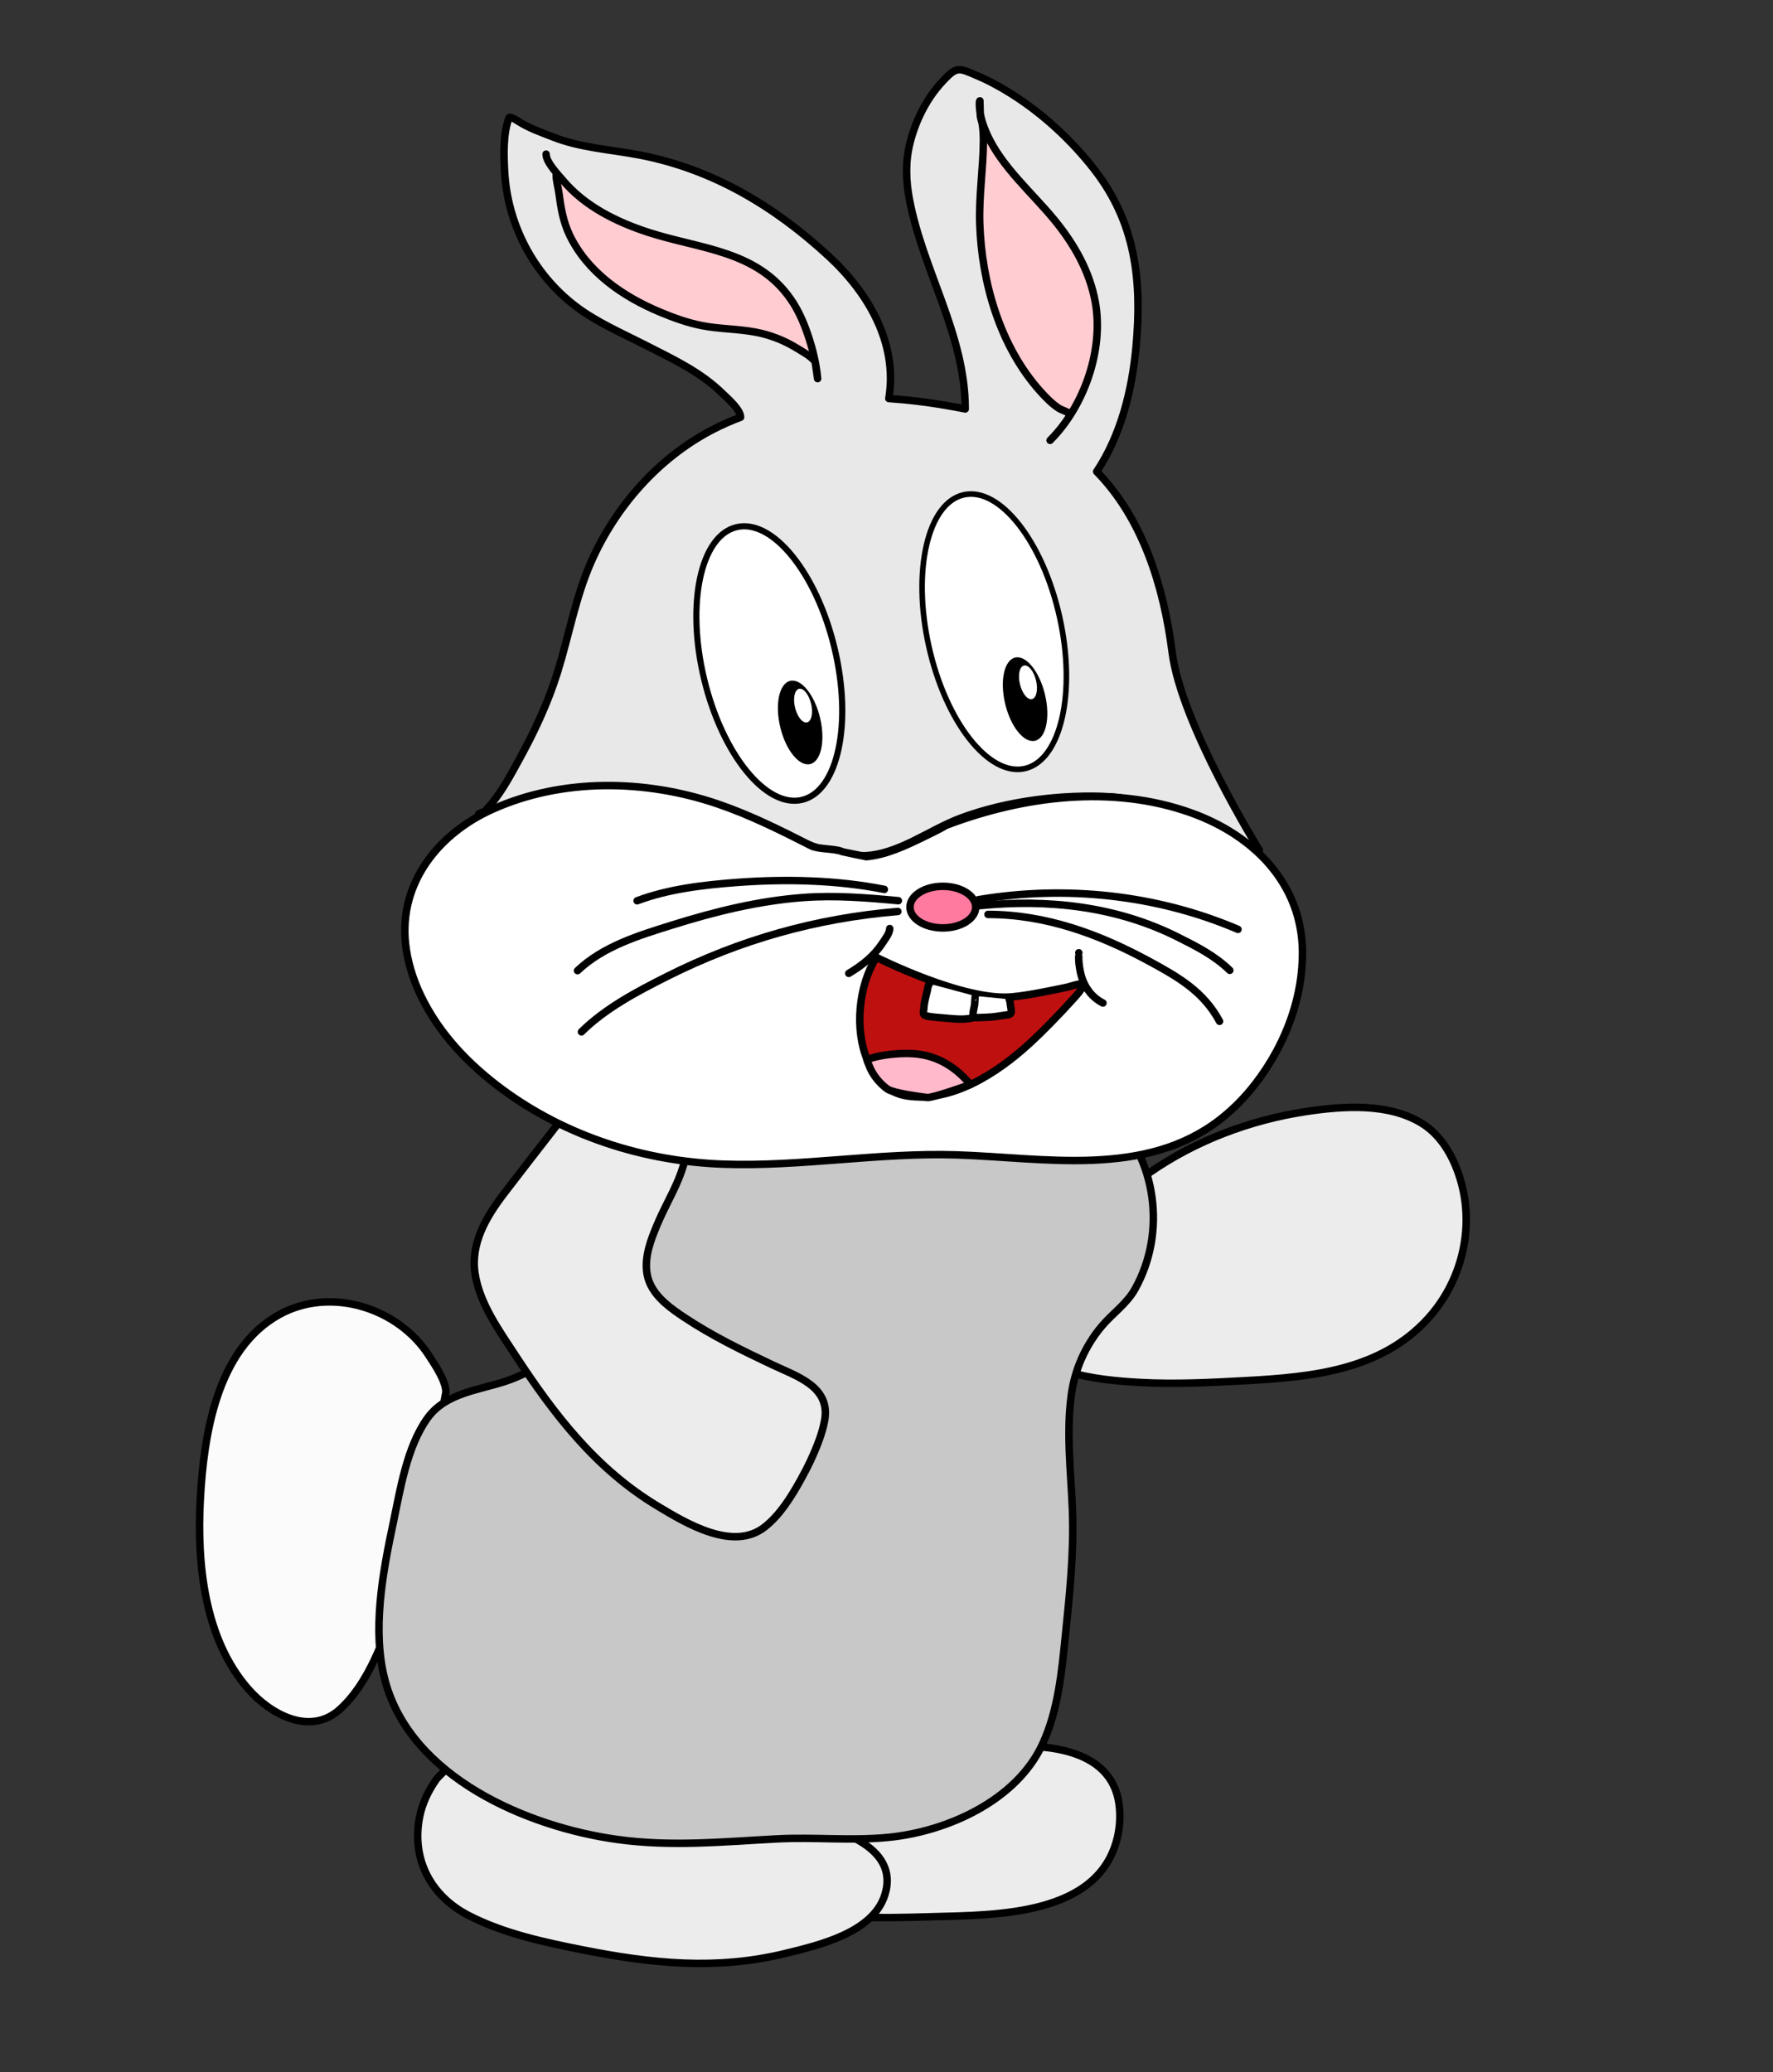 <?xml version="1.0" encoding="UTF-8" standalone="no"?><!DOCTYPE svg PUBLIC "-//W3C//DTD SVG 1.1//EN" "http://www.w3.org/Graphics/SVG/1.1/DTD/svg11.dtd"><svg width="95px" height="111px" viewBox="0 0 95 111" version="1.1" xmlns="http://www.w3.org/2000/svg" xmlns:xlink="http://www.w3.org/1999/xlink" xml:space="preserve" xmlns:serif="http://www.serif.com/" style="fill-rule:evenodd;clip-rule:evenodd;stroke-linecap:round;stroke-linejoin:round;stroke-miterlimit:1.5;"><rect x="0" y="0" width="95" height="111" fill="#333333" stroke="none"/><g id="Layer2"><path d="M39.48,98.01c-0.099,0 -0.077,0.609 -0.074,0.653c0.049,0.719 0.254,1.44 0.682,2.028c0.939,1.287 2.789,1.694 4.271,1.871c1.104,0.132 2.218,0.173 3.329,0.165c0.772,-0.005 1.544,-0.027 2.315,-0.049c3.373,-0.093 8.843,-0.043 9.86,-4.211c0.12,-0.492 0.162,-1.006 0.129,-1.511c-0.212,-3.313 -3.94,-3.557 -6.525,-3.377c-2.391,0.167 -4.686,0.943 -7.073,1.125c-0.721,0.055 -1.447,0.071 -2.169,0.025c-0.434,-0.028 -0.925,-0.159 -1.334,0.051c-0.556,0.286 -0.943,1.001 -1.349,1.453c-0.674,0.75 -2.062,1.777 -2.062,1.777Z" style="fill:#ececec;stroke:#000;stroke-width:0.4px;"/><path d="M24.169,94.572c0,-0.067 -0.713,0.642 -0.783,0.74c-0.434,0.614 -0.766,1.301 -0.908,2.042c-0.434,2.257 0.611,4.212 2.617,5.251c1.883,0.975 4.057,1.439 6.119,1.848c3.716,0.737 7.168,1.101 10.896,0.187c1.767,-0.433 4.645,-1.106 5.293,-3.105c0.876,-2.702 -2.805,-3.643 -4.661,-4.069c-1.702,-0.39 -3.476,-0.637 -5.222,-0.689c-1.651,-0.048 -3.303,0.074 -4.954,-0.035c-2.682,-0.178 -8.397,-2.17 -8.397,-2.17Z" style="fill:#ececec;stroke:#000;stroke-width:0.4px;"/><path d="M57.859,66.067c0,0 0.356,-0.459 0.399,-0.497c0.22,-0.193 0.44,-0.384 0.659,-0.577c0.864,-0.759 1.729,-1.516 2.675,-2.173c2.479,-1.721 5.384,-2.814 8.361,-3.269c1.987,-0.303 4.449,-0.481 6.238,0.63c0.982,0.609 1.596,1.644 1.964,2.714c0.915,2.656 0.249,5.65 -1.628,7.724c-2.532,2.8 -6.254,3.152 -9.8,3.344c-1.865,0.101 -3.746,0.199 -5.613,0.097c-1.29,-0.07 -2.66,-0.2 -3.905,-0.572c-0.202,-0.06 -1,-0.206 -1.114,-0.435c-0.035,-0.07 0.14,-0.362 0.163,-0.424c0.149,-0.41 0.259,-0.83 0.354,-1.255c0.396,-1.772 0.65,-3.586 1.247,-5.307Z" style="fill:#ececec;stroke:#000;stroke-width:0.4px;"/><path d="M23.892,74.583c0,-0.617 -0.603,-1.489 -0.913,-1.969c-1.659,-2.576 -5.287,-3.702 -8.018,-2.191c-3.346,1.852 -4.041,6.436 -4.228,9.889c-0.187,3.435 0.204,7.479 2.576,10.176c1.186,1.349 3.289,2.515 4.88,1.1c1.575,-1.401 2.398,-3.823 3.053,-5.754c1.27,-3.744 2.65,-11.251 2.65,-11.251Z" style="fill:#fbfbfb;stroke:#000;stroke-width:0.4px;"/><path d="M37.688,59.964c-0.106,0 -0.334,0.614 -0.369,0.684c-0.373,0.739 -0.76,1.472 -1.154,2.2c-1.56,2.879 -3.18,6.043 -5.309,8.538c-1.009,1.182 -2.214,2.075 -3.69,2.583c-1.48,0.51 -3.274,0.629 -4.262,2.003c-1.11,1.545 -1.457,3.826 -1.841,5.643c-0.559,2.641 -1.142,5.757 -0.428,8.421c1.392,5.196 7.643,7.842 12.451,8.506c2.893,0.399 5.649,0.121 8.539,-0.031c1.991,-0.105 4.004,0.114 5.987,-0.083c3.161,-0.313 6.867,-1.985 8.256,-5.015c0.829,-1.808 1.018,-3.833 1.217,-5.788c0.227,-2.229 0.462,-4.452 0.378,-6.696c-0.077,-2.059 -0.342,-4.159 -0.06,-6.213c0.185,-1.348 0.744,-2.61 1.616,-3.654c0.58,-0.694 1.352,-1.208 1.798,-2.009c1.699,-3.05 1.144,-6.953 -1.284,-9.382c-0.59,-0.59 -1.306,-0.36 -2.019,-0.115c-1.073,0.368 -2.623,0.238 -3.749,0.418c-2.288,0.365 -4.648,0.304 -6.956,0.423c-2.356,0.122 -9.121,-0.433 -9.121,-0.433Z" style="fill:#c8c8c8;stroke:#000;stroke-width:0.4px;"/><path d="M31.584,58.04c0,0 -3.119,3.988 -4.58,5.903c-0.947,1.241 -1.798,2.66 -1.55,4.285c0.243,1.598 1.288,3.041 2.151,4.362c2.085,3.185 4.317,6.102 7.636,8.097c1.517,0.912 4.044,2.447 5.737,1.111c0.81,-0.639 1.393,-1.58 1.892,-2.467c0.391,-0.696 0.74,-1.421 1.016,-2.172c0.128,-0.35 0.236,-0.711 0.301,-1.078c0.316,-1.81 -1.495,-2.347 -2.823,-2.977c-1.602,-0.76 -3.207,-1.538 -4.686,-2.523c-0.71,-0.472 -1.496,-1.024 -1.854,-1.828c-0.351,-0.788 -0.164,-1.695 0.12,-2.472c0.147,-0.404 0.318,-0.799 0.498,-1.189c0.701,-1.515 2.148,-3.729 0.804,-5.31c-0.234,-0.276 -0.522,-0.506 -0.824,-0.702c-0.493,-0.321 -1.049,-0.545 -1.61,-0.716c-0.684,-0.209 -1.501,-0.421 -2.228,-0.324Z" style="fill:#ececec;stroke:#000;stroke-width:0.4px;"/></g><g id="Layer1"><path d="M67.479,45.547c-0.667,0 -1.497,-0.574 -2.094,-0.818c-0.889,-0.364 -1.809,-0.641 -2.693,-1.018c-1.038,-0.444 -1.96,-0.946 -3.114,-1.02c-2.617,-0.168 -5.657,0.219 -8.112,1.139c-1.708,0.641 -3.34,1.964 -5.222,2.016c-1.605,0.045 -3.138,-0.678 -4.587,-1.277c-1.248,-0.516 -2.532,-0.95 -3.768,-1.49c-0.836,-0.366 -3.043,-0.474 -3.95,-0.648c-2.469,-0.473 -3.705,-0.072 -6.066,0.556c-0.578,0.153 -1.153,0.313 -1.731,0.461c-0.072,0.018 -0.511,0.086 -0.511,0.204c0.227,0 0.587,-0.453 0.707,-0.599c0.585,-0.71 1.027,-1.544 1.469,-2.347c0.825,-1.498 1.561,-3.069 2.069,-4.705c0.611,-1.967 0.959,-3.999 1.794,-5.894c1.309,-2.967 3.594,-5.569 6.486,-7.076c0.496,-0.258 1.005,-0.484 1.526,-0.679c0,-0.419 -0.725,-1.034 -0.981,-1.284c-1.179,-1.153 -2.651,-1.831 -4.099,-2.572c-1.254,-0.642 -2.636,-1.234 -3.76,-2.091c-2.282,-1.741 -3.671,-4.433 -3.807,-7.275c-0.04,-0.843 -0.084,-2.004 0.242,-2.819c0.046,-0.114 0.483,0.18 0.518,0.202c0.57,0.363 1.219,0.582 1.845,0.829c1.477,0.582 3.07,0.664 4.613,0.959c3.915,0.747 7.235,2.734 10.151,5.426c2.117,1.954 3.715,4.663 3.221,7.623c1.013,0.066 2.016,0.19 2.994,0.356c0.366,0.062 0.733,0.129 1.1,0.203c0,-3.996 -2.267,-7.392 -2.991,-11.23c-0.192,-1.019 -0.221,-2.034 0.036,-3.044c0.171,-0.674 0.426,-1.324 0.765,-1.931c0.189,-0.338 0.401,-0.661 0.644,-0.962c0.134,-0.166 0.274,-0.328 0.422,-0.482c0.676,-0.701 0.803,-0.616 1.681,-0.24c0.224,0.096 0.448,0.191 0.666,0.301c0.433,0.22 0.86,0.462 1.27,0.721c1.674,1.057 3.202,2.472 4.416,4.03c2.231,2.866 2.567,5.985 2.242,9.515c-0.214,2.313 -0.808,4.724 -2.109,6.676c2.459,2.502 3.598,6.15 4.043,9.677c0.491,3.889 4.675,10.607 4.675,10.607Z" style="fill:#e8e8e8;stroke:#000;stroke-width:0.4px;"/><g><g><path d="M46.421,45.893c0,0 -1.247,-0.251 -1.276,-0.264c-0.374,-0.178 -1.304,-0.126 -1.673,-0.314c-1.634,-0.833 -3.29,-1.661 -5.029,-2.252c-3.851,-1.311 -8.305,-1.398 -12.058,0.292c-2.868,1.291 -4.997,3.906 -4.658,7.18c0.1,0.967 0.405,1.939 0.826,2.813c0.983,2.04 2.566,3.687 4.374,5.02c3.41,2.514 7.604,3.848 11.825,3.997c4.176,0.147 8.321,-0.63 12.506,-0.497c4.712,0.15 10.102,1.239 14.131,-1.909c0.688,-0.537 1.303,-1.166 1.84,-1.854c0.87,-1.114 1.562,-2.386 2.008,-3.728c0.36,-1.082 0.558,-2.227 0.551,-3.369c-0.02,-3.688 -2.643,-6.271 -5.96,-7.461c-4.222,-1.515 -8.964,-0.908 -13.077,0.645c-0.089,0.033 -0.274,0.15 -0.353,0.191c-0.315,0.164 -0.634,0.321 -0.954,0.476c-0.941,0.456 -1.966,0.939 -3.023,1.034Z" style="fill:#fff;stroke:#000;stroke-width:0.4px;"/><g><path d="M46.957,51.285c0,0 4.692,2.373 7.29,2.115c0.98,-0.098 1.948,-0.315 2.912,-0.51c0.096,-0.019 0.792,-0.254 0.866,-0.167c0.108,0.126 -0.491,0.759 -0.542,0.815c-0.742,0.815 -1.535,1.645 -2.348,2.388c-1.687,1.542 -4.126,3.144 -6.525,2.787c-1.094,-0.163 -1.725,-0.942 -2.138,-1.924c-0.686,-1.633 -0.481,-3.982 0.485,-5.504Z" style="fill:#bf1010;stroke:#000;stroke-width:0.4px;"/><path d="M51.999,58.099c-0.4,-0.472 -0.804,-0.814 -1.202,-1.06c-1.017,-0.63 -1.987,-0.634 -2.707,-0.588c-1.091,0.069 -1.636,0.317 -1.636,0.317c-0.014,0.012 0.162,0.433 0.177,0.465c0.185,0.413 0.545,0.843 0.916,1.106c0.302,0.216 1.779,0.415 2.134,0.455c0.29,0.033 2.318,-0.695 2.318,-0.695Z" style="fill:#ffb9cb;stroke:#000;stroke-width:0.4px;"/><path d="M47.674,49.743c0,0.25 -0.256,0.574 -0.384,0.768c-0.475,0.72 -1.085,1.197 -1.812,1.634" style="fill:none;stroke:#000;stroke-width:0.4px;"/><path d="M57.804,51.041c0,-0.003 -0.002,0.097 -0.003,0.12c-0.003,0.079 -0.004,0.157 -0.001,0.235c0.009,0.24 0.045,0.469 0.095,0.703c0.145,0.689 0.565,1.314 1.203,1.633" style="fill:none;stroke:#000;stroke-width:0.4px;"/><path d="M49.806,52.699c-0.068,0 -0.118,0.363 -0.128,0.406c-0.078,0.308 -0.168,0.628 -0.179,0.947c-0.002,0.073 -0.048,0.22 -0.002,0.287c0.055,0.08 0.212,0.101 0.297,0.115c0.268,0.043 0.543,0.058 0.813,0.083c0.212,0.02 0.423,0.04 0.636,0.052c0.148,0.008 0.296,0.011 0.445,0.002c0.075,-0.004 0.15,-0.011 0.224,-0.022c0.299,-0.04 0.308,-0.092 0.318,-0.385c0.003,-0.095 0.008,-0.19 0.012,-0.285c0.008,-0.176 0.032,-0.358 0.032,-0.534" style="fill:#fff;stroke:#000;stroke-width:0.4px;"/><path d="M52.261,53.352c-0.014,0 -0.037,0.451 -0.04,0.475c-0.011,0.113 -0.15,0.548 -0.047,0.652c0.058,0.058 0.196,0.035 0.267,0.033c0.238,-0.008 0.476,-0.012 0.714,-0.032c0.161,-0.014 0.32,-0.044 0.48,-0.067c0.077,-0.012 0.154,-0.022 0.231,-0.032c0.275,-0.033 0.347,-0.045 0.31,-0.324c-0.009,-0.066 -0.02,-0.132 -0.032,-0.197c-0.017,-0.099 -0.021,-0.234 -0.067,-0.325" style="fill:#fff;stroke:#000;stroke-width:0.4px;"/></g></g><g><path d="M47.385,47.645c-2.563,-0.506 -5.284,-0.566 -7.882,-0.373c-1.78,0.132 -3.681,0.348 -5.365,0.984" style="fill:none;stroke:#000;stroke-width:0.4px;"/><path d="M48.135,48.251c-1.672,-0.158 -3.389,-0.295 -5.067,-0.172c-2.419,0.178 -4.754,0.756 -7.062,1.478c-1.777,0.557 -3.678,1.131 -5.061,2.442" style="fill:none;stroke:#000;stroke-width:0.4px;"/><path d="M48.109,48.828c-4.369,0.364 -8.445,1.51 -12.368,3.481c-1.593,0.8 -3.305,1.702 -4.586,2.968" style="fill:none;stroke:#000;stroke-width:0.4px;"/><path d="M52.412,48.199c4.681,-0.791 9.57,-0.27 13.922,1.588" style="fill:none;stroke:#000;stroke-width:0.4px;"/><path d="M52.517,48.513c3.64,-0.358 7.275,0.03 10.579,1.681c1,0.5 1.99,1 2.798,1.787" style="fill:none;stroke:#000;stroke-width:0.4px;"/><path d="M52.937,48.986c3.097,0 5.955,1.054 8.642,2.512c1.552,0.842 2.911,1.619 3.766,3.215" style="fill:none;stroke:#000;stroke-width:0.4px;"/><ellipse cx="50.52" cy="48.595" rx="1.761" ry="1.115" style="fill:#ff7a9e;stroke:#000;stroke-width:0.4px;"/></g></g><g><path d="M29.261,8.257c0,0.441 0.635,1.087 0.888,1.389c1.186,1.414 2.895,2.252 4.622,2.811c2.754,0.889 5.793,0.958 7.602,3.577c0.387,0.56 0.668,1.189 0.889,1.83c0.271,0.781 0.473,1.595 0.547,2.42l-0.133,-0.911c-0.248,-0.311 -0.627,-0.503 -0.959,-0.709c-0.692,-0.428 -1.438,-0.721 -2.238,-0.872c-0.951,-0.178 -1.925,-0.163 -2.876,-0.349c-0.767,-0.151 -1.501,-0.416 -2.221,-0.716c-1.992,-0.829 -3.91,-2.14 -4.867,-4.141c-0.341,-0.715 -0.464,-1.458 -0.566,-2.236c-0.041,-0.316 -0.148,-0.655 -0.148,-0.975" style="fill:#ffccd2;stroke:#000;stroke-width:0.4px;"/><path d="M56.265,23.59c1.833,-1.833 2.89,-4.874 2.419,-7.426c-0.301,-1.631 -1.119,-3.068 -2.157,-4.343c-1.215,-1.492 -2.845,-2.856 -3.648,-4.638c-0.195,-0.433 -0.345,-0.885 -0.39,-1.358c-0.002,-0.021 -0.037,-0.423 0.016,-0.423l0.019,0.753c0,0.152 0.082,0.337 0.107,0.488c0.051,0.316 0.064,0.636 0.061,0.955c-0.014,1.455 -0.242,2.897 -0.196,4.356c0.1,3.18 1.084,6.602 3.248,9.014c0.29,0.323 0.61,0.653 0.974,0.893c0.165,0.108 0.393,0.156 0.544,0.269" style="fill:#ffccd2;stroke:#000;stroke-width:0.4px;"/></g><g><g><path d="M51.641,26.507c1.934,-0.43 4.236,2.506 5.136,6.554c0.901,4.047 0.062,7.683 -1.872,8.113c-1.934,0.431 -4.236,-2.506 -5.137,-6.553c-0.9,-4.048 -0.061,-7.683 1.873,-8.114Z" style="fill:#fff;stroke:#000;stroke-width:0.3px;"/><g><path d="M54.389,35.226c0.588,-0.141 1.305,0.743 1.601,1.973c0.296,1.23 0.059,2.343 -0.528,2.484c-0.588,0.142 -1.306,-0.742 -1.602,-1.972c-0.296,-1.23 -0.059,-2.343 0.529,-2.485Z"/><path d="M54.864,35.653c0.238,-0.057 0.527,0.299 0.647,0.796c0.119,0.496 0.023,0.945 -0.214,1.003c-0.237,0.057 -0.526,-0.3 -0.646,-0.796c-0.119,-0.497 -0.024,-0.946 0.213,-1.003Z" style="fill:#fff;"/></g></g><g><path d="M39.462,28.241c1.927,-0.464 4.279,2.432 5.249,6.463c0.971,4.032 0.194,7.681 -1.732,8.145c-1.927,0.464 -4.278,-2.433 -5.249,-6.464c-0.97,-4.031 -0.194,-7.681 1.732,-8.144Z" style="fill:#fff;stroke:#000;stroke-width:0.33px;"/><g><path d="M42.337,36.475c0.588,-0.142 1.305,0.742 1.601,1.972c0.296,1.23 0.06,2.343 -0.528,2.485c-0.588,0.141 -1.306,-0.742 -1.602,-1.972c-0.296,-1.23 -0.059,-2.344 0.529,-2.485Z"/><path d="M42.813,36.901c0.237,-0.057 0.526,0.3 0.646,0.796c0.119,0.496 0.024,0.946 -0.214,1.003c-0.237,0.057 -0.526,-0.3 -0.646,-0.796c-0.119,-0.496 -0.024,-0.946 0.214,-1.003Z" style="fill:#fff;"/></g></g></g></g></svg>
